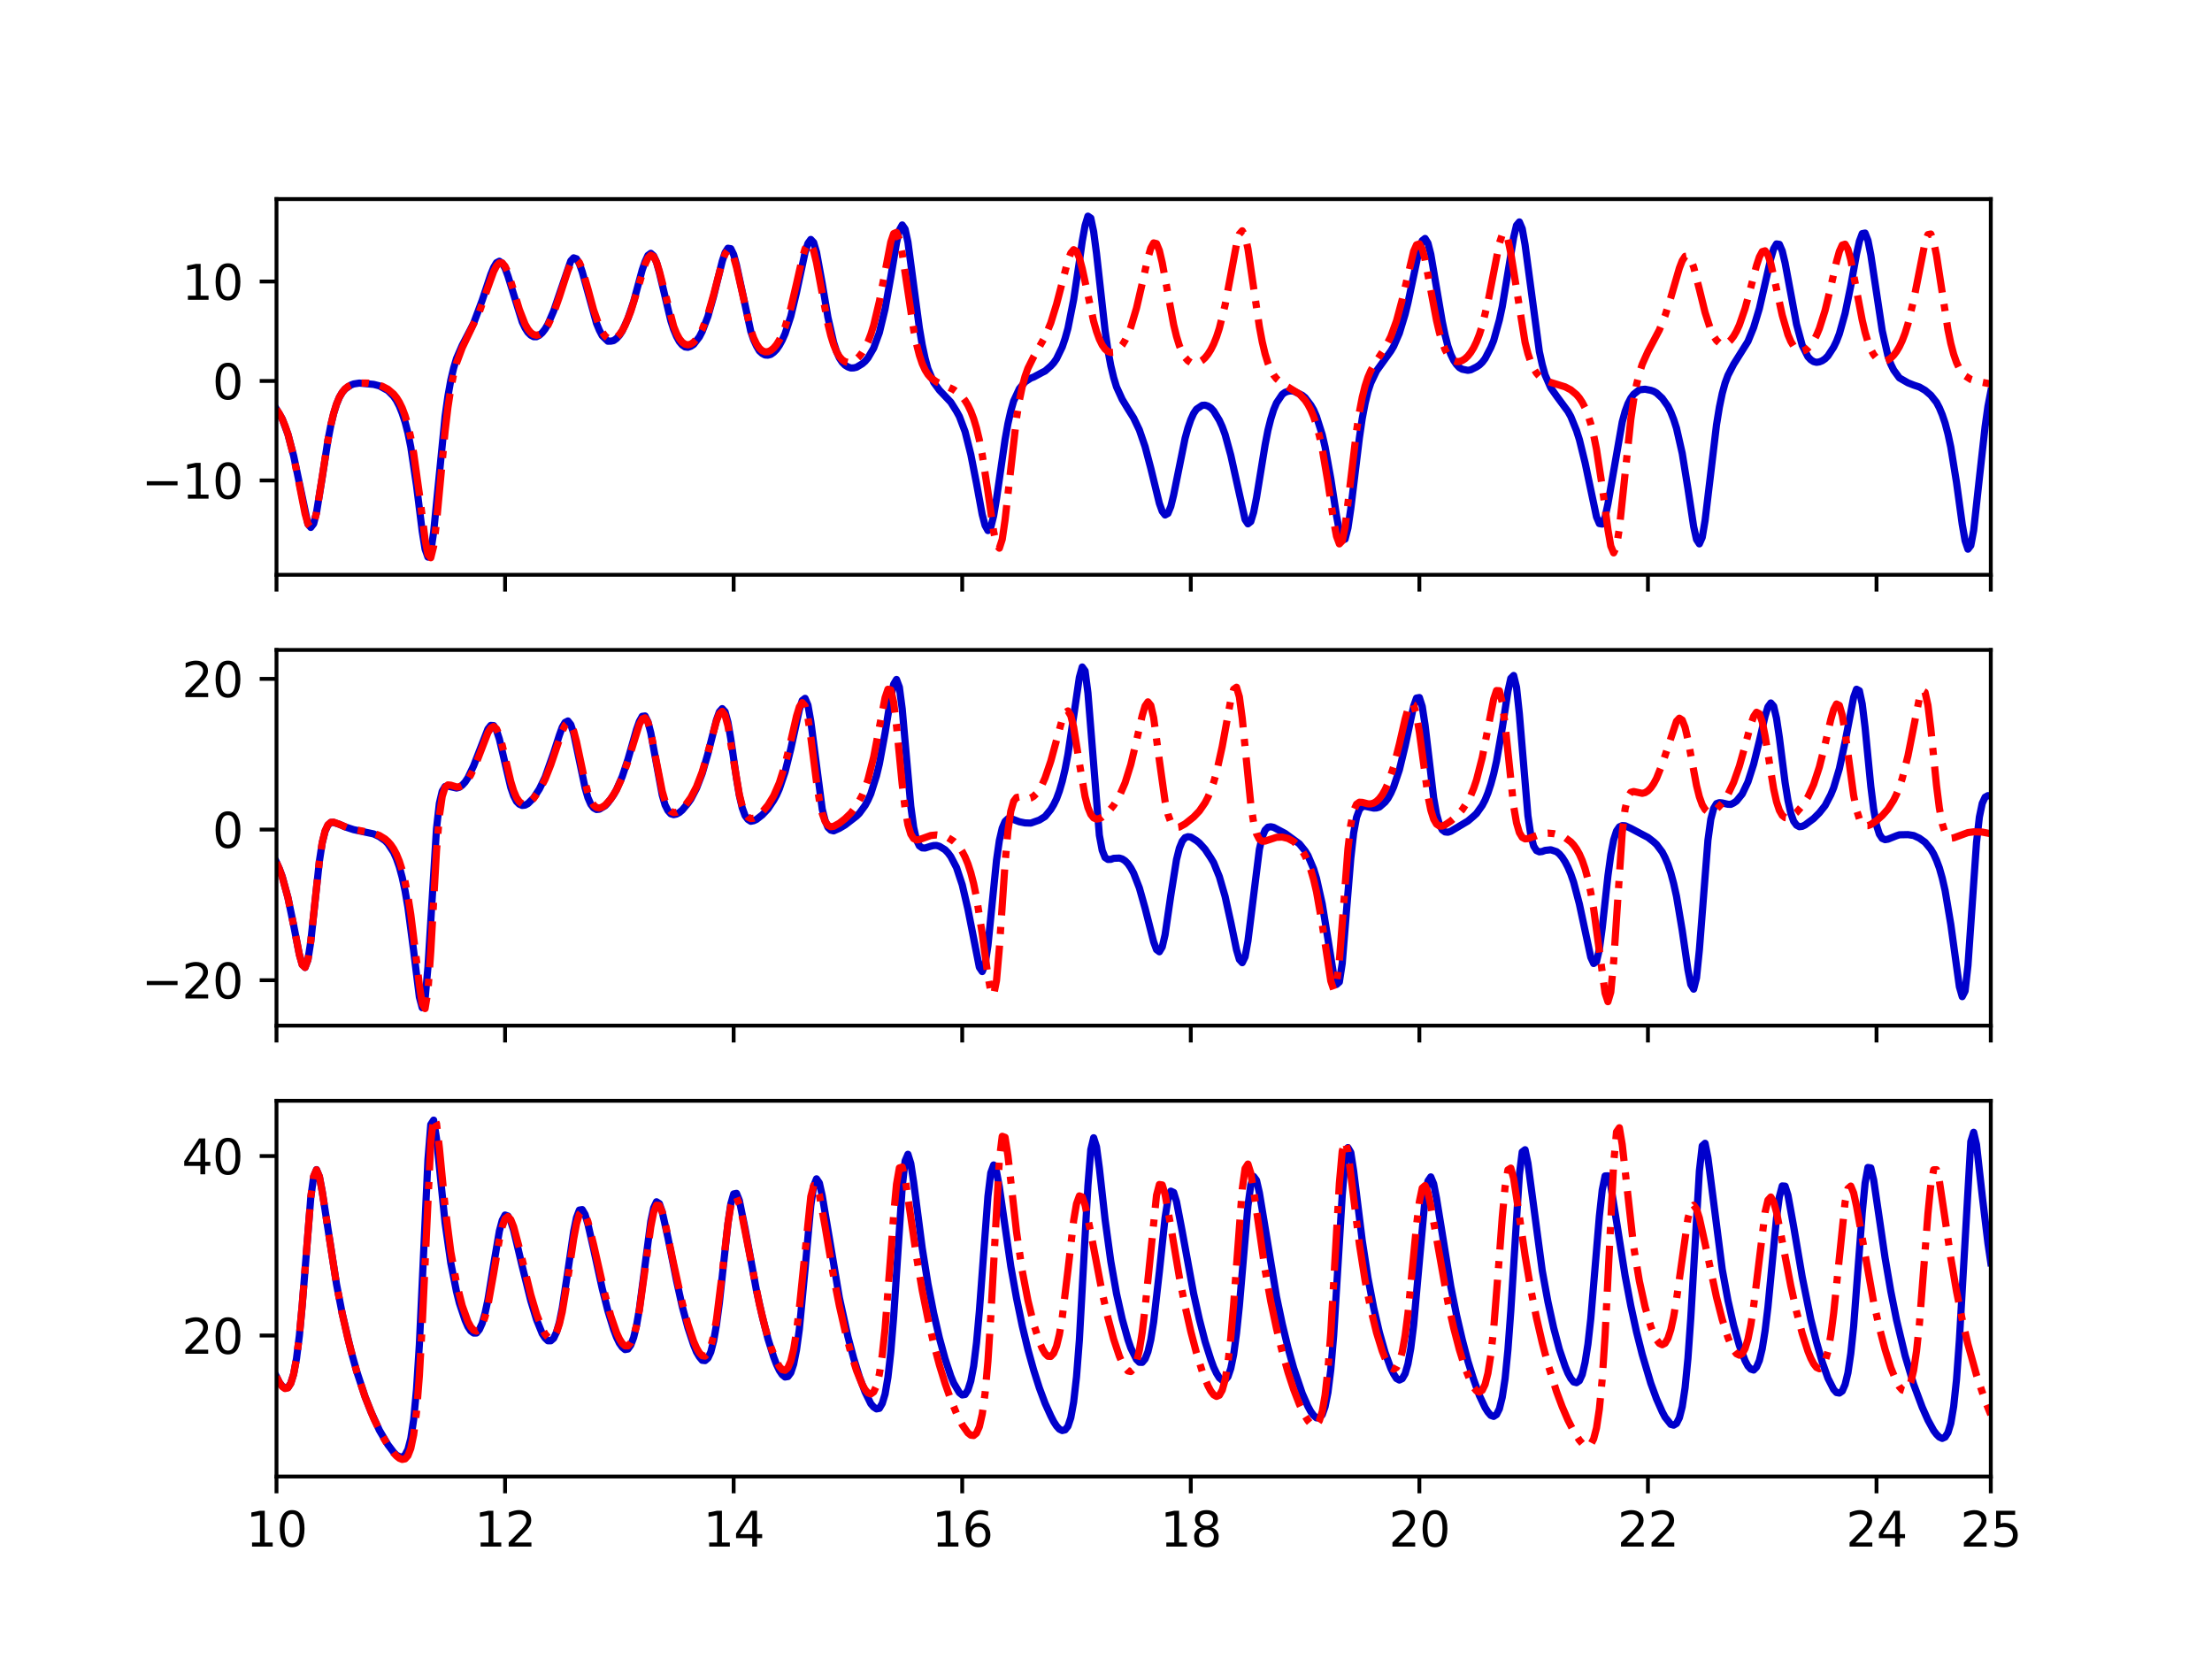 <?xml version="1.0" encoding="utf-8" standalone="no"?>
<!DOCTYPE svg PUBLIC "-//W3C//DTD SVG 1.1//EN"
  "http://www.w3.org/Graphics/SVG/1.1/DTD/svg11.dtd">
<svg xmlns:xlink="http://www.w3.org/1999/xlink" width="460.8pt" height="345.6pt" viewBox="0 0 460.8 345.6" xmlns="http://www.w3.org/2000/svg" version="1.1">
 <defs>
  <style type="text/css">*{stroke-linejoin: round; stroke-linecap: butt}</style>
 </defs>
 <g id="figure_1">
  <g id="patch_1">
   <path d="M 0 345.6 
L 460.8 345.6 
L 460.8 0 
L 0 0 
z
" style="fill: #ffffff"/>
  </g>
  <g id="axes_1">
   <g id="patch_2">
    <path d="M 57.6 119.74 
L 414.72 119.74 
L 414.72 41.472 
L 57.6 41.472 
z
" style="fill: #ffffff"/>
   </g>
   <g id="matplotlib.axis_1">
    <g id="xtick_1">
     <g id="line2d_1">
      <defs>
       <path id="meacf1fe105" d="M 0 0 
L 0 3.5 
" style="stroke: #000000; stroke-width: 0.8"/>
      </defs>
      <g>
       <use xlink:href="#meacf1fe105" x="57.6" y="119.74" style="stroke: #000000; stroke-width: 0.8"/>
      </g>
     </g>
    </g>
    <g id="xtick_2">
     <g id="line2d_2">
      <g>
       <use xlink:href="#meacf1fe105" x="105.216" y="119.74" style="stroke: #000000; stroke-width: 0.8"/>
      </g>
     </g>
    </g>
    <g id="xtick_3">
     <g id="line2d_3">
      <g>
       <use xlink:href="#meacf1fe105" x="152.832" y="119.74" style="stroke: #000000; stroke-width: 0.8"/>
      </g>
     </g>
    </g>
    <g id="xtick_4">
     <g id="line2d_4">
      <g>
       <use xlink:href="#meacf1fe105" x="200.448" y="119.74" style="stroke: #000000; stroke-width: 0.8"/>
      </g>
     </g>
    </g>
    <g id="xtick_5">
     <g id="line2d_5">
      <g>
       <use xlink:href="#meacf1fe105" x="248.064" y="119.74" style="stroke: #000000; stroke-width: 0.8"/>
      </g>
     </g>
    </g>
    <g id="xtick_6">
     <g id="line2d_6">
      <g>
       <use xlink:href="#meacf1fe105" x="295.68" y="119.74" style="stroke: #000000; stroke-width: 0.8"/>
      </g>
     </g>
    </g>
    <g id="xtick_7">
     <g id="line2d_7">
      <g>
       <use xlink:href="#meacf1fe105" x="343.296" y="119.74" style="stroke: #000000; stroke-width: 0.8"/>
      </g>
     </g>
    </g>
    <g id="xtick_8">
     <g id="line2d_8">
      <g>
       <use xlink:href="#meacf1fe105" x="390.912" y="119.74" style="stroke: #000000; stroke-width: 0.8"/>
      </g>
     </g>
    </g>
    <g id="xtick_9">
     <g id="line2d_9">
      <g>
       <use xlink:href="#meacf1fe105" x="414.72" y="119.74" style="stroke: #000000; stroke-width: 0.8"/>
      </g>
     </g>
    </g>
   </g>
   <g id="matplotlib.axis_2">
    <g id="ytick_1">
     <g id="line2d_10">
      <defs>
       <path id="mbe059f0115" d="M 0 0 
L -3.5 0 
" style="stroke: #000000; stroke-width: 0.8"/>
      </defs>
      <g>
       <use xlink:href="#mbe059f0115" x="57.6" y="100.086" style="stroke: #000000; stroke-width: 0.8"/>
      </g>
     </g>
     <g id="text_1">
      <!-- −10 -->
      <g transform="translate(29.495 103.885) scale(0.1 -0.1)">
       <defs>
        <path id="DejaVuSans-2212" d="M 678 2272 
L 4684 2272 
L 4684 1741 
L 678 1741 
L 678 2272 
z
" transform="scale(0.016)"/>
        <path id="DejaVuSans-31" d="M 794 531 
L 1825 531 
L 1825 4091 
L 703 3866 
L 703 4441 
L 1819 4666 
L 2450 4666 
L 2450 531 
L 3481 531 
L 3481 0 
L 794 0 
L 794 531 
z
" transform="scale(0.016)"/>
        <path id="DejaVuSans-30" d="M 2034 4250 
Q 1547 4250 1301 3770 
Q 1056 3291 1056 2328 
Q 1056 1369 1301 889 
Q 1547 409 2034 409 
Q 2525 409 2770 889 
Q 3016 1369 3016 2328 
Q 3016 3291 2770 3770 
Q 2525 4250 2034 4250 
z
M 2034 4750 
Q 2819 4750 3233 4129 
Q 3647 3509 3647 2328 
Q 3647 1150 3233 529 
Q 2819 -91 2034 -91 
Q 1250 -91 836 529 
Q 422 1150 422 2328 
Q 422 3509 836 4129 
Q 1250 4750 2034 4750 
z
" transform="scale(0.016)"/>
       </defs>
       <use xlink:href="#DejaVuSans-2212"/>
       <use xlink:href="#DejaVuSans-31" x="83.789"/>
       <use xlink:href="#DejaVuSans-30" x="147.412"/>
      </g>
     </g>
    </g>
    <g id="ytick_2">
     <g id="line2d_11">
      <g>
       <use xlink:href="#mbe059f0115" x="57.6" y="79.367" style="stroke: #000000; stroke-width: 0.8"/>
      </g>
     </g>
     <g id="text_2">
      <!-- 0 -->
      <g transform="translate(44.237 83.166) scale(0.1 -0.1)">
       <use xlink:href="#DejaVuSans-30"/>
      </g>
     </g>
    </g>
    <g id="ytick_3">
     <g id="line2d_12">
      <g>
       <use xlink:href="#mbe059f0115" x="57.6" y="58.648" style="stroke: #000000; stroke-width: 0.8"/>
      </g>
     </g>
     <g id="text_3">
      <!-- 10 -->
      <g transform="translate(37.875 62.447) scale(0.1 -0.1)">
       <use xlink:href="#DejaVuSans-31"/>
       <use xlink:href="#DejaVuSans-30" x="63.623"/>
      </g>
     </g>
    </g>
   </g>
   <g id="line2d_13">
    <path d="M 57.6 85.26 
L 58.79 87.256 
L 59.981 90.459 
L 61.171 94.963 
L 64.147 109.162 
L 64.742 109.873 
L 65.338 109.103 
L 65.933 106.786 
L 67.123 99.456 
L 68.314 91.709 
L 68.909 88.63 
L 69.504 86.152 
L 70.099 84.216 
L 70.694 82.772 
L 71.29 81.752 
L 71.885 81.049 
L 73.075 80.221 
L 73.67 79.99 
L 74.861 79.803 
L 77.837 80.075 
L 79.027 80.381 
L 80.813 81.361 
L 82.003 82.563 
L 82.598 83.442 
L 83.194 84.6 
L 83.789 86.091 
L 84.384 87.903 
L 84.979 90.186 
L 85.574 93.129 
L 86.765 101.115 
L 87.955 110.691 
L 88.55 114.381 
L 89.146 116.046 
L 89.741 114.911 
L 90.336 110.84 
L 92.717 86.751 
L 93.312 82.536 
L 93.907 79.194 
L 94.502 76.676 
L 95.098 74.681 
L 96.288 71.939 
L 98.074 68.519 
L 98.669 67.331 
L 100.454 62.545 
L 102.24 57.18 
L 102.835 55.722 
L 103.43 54.732 
L 104.026 54.425 
L 104.621 54.84 
L 105.216 55.866 
L 105.811 57.48 
L 108.787 67.066 
L 109.382 68.318 
L 109.978 69.24 
L 110.573 69.828 
L 111.168 70.138 
L 111.763 70.142 
L 112.358 69.842 
L 112.954 69.317 
L 113.549 68.556 
L 114.144 67.538 
L 115.334 64.796 
L 118.906 54.344 
L 119.501 53.713 
L 120.096 53.916 
L 120.691 54.916 
L 121.286 56.608 
L 124.262 67.339 
L 124.858 68.79 
L 125.453 69.93 
L 126.643 71.081 
L 127.238 71.072 
L 127.834 70.95 
L 128.429 70.517 
L 129.024 69.871 
L 129.619 68.972 
L 130.81 66.342 
L 132 62.827 
L 133.786 56.228 
L 134.381 54.51 
L 134.976 53.202 
L 135.571 52.771 
L 136.166 53.295 
L 136.762 54.629 
L 137.357 56.767 
L 139.738 66.796 
L 140.333 68.634 
L 140.928 70.059 
L 141.523 71.149 
L 142.118 71.859 
L 142.714 72.273 
L 143.309 72.347 
L 143.904 72.137 
L 144.499 71.747 
L 145.69 70.192 
L 146.285 69.038 
L 147.475 65.915 
L 148.666 61.664 
L 150.451 54.439 
L 151.046 52.628 
L 151.642 51.712 
L 152.237 51.806 
L 152.832 53.02 
L 153.427 55.222 
L 156.403 69.033 
L 156.998 70.778 
L 157.594 72.07 
L 158.189 73.091 
L 158.784 73.632 
L 159.379 73.955 
L 159.974 73.988 
L 160.57 73.825 
L 161.165 73.402 
L 161.76 72.8 
L 162.355 71.942 
L 162.95 70.851 
L 163.546 69.521 
L 164.736 65.901 
L 165.926 60.928 
L 167.712 52.581 
L 168.307 50.701 
L 168.902 49.881 
L 169.498 50.515 
L 170.093 52.527 
L 171.283 59.06 
L 172.474 66.119 
L 173.664 71.354 
L 174.259 73.197 
L 174.854 74.554 
L 175.45 75.456 
L 176.045 76.074 
L 176.64 76.438 
L 177.235 76.657 
L 177.83 76.638 
L 178.426 76.506 
L 179.616 75.789 
L 180.211 75.276 
L 180.806 74.571 
L 181.997 72.531 
L 183.187 69.29 
L 184.378 64.343 
L 185.568 57.708 
L 186.758 50.585 
L 187.354 47.945 
L 187.949 46.861 
L 188.544 47.712 
L 189.139 50.431 
L 190.33 59.42 
L 191.52 68.331 
L 192.115 71.825 
L 192.71 74.616 
L 193.306 76.818 
L 194.496 79.629 
L 195.686 81.266 
L 198.067 83.781 
L 199.258 85.674 
L 199.853 86.757 
L 201.043 89.909 
L 202.234 94.656 
L 203.424 100.713 
L 204.614 107.199 
L 205.21 109.453 
L 205.805 110.524 
L 206.4 109.855 
L 206.995 107.442 
L 207.59 103.926 
L 209.376 91.572 
L 209.971 88.255 
L 210.566 85.623 
L 211.162 83.54 
L 212.352 80.982 
L 213.542 79.546 
L 214.733 78.772 
L 215.328 78.552 
L 217.114 77.587 
L 217.709 77.296 
L 218.899 76.247 
L 219.494 75.604 
L 220.09 74.754 
L 221.28 72.287 
L 221.875 70.528 
L 222.47 68.407 
L 223.661 62.41 
L 224.851 54.517 
L 225.446 50.273 
L 226.042 46.977 
L 226.637 45.03 
L 227.232 45.435 
L 227.827 48.259 
L 228.422 52.792 
L 230.208 68.839 
L 230.803 72.956 
L 231.398 76.167 
L 231.994 78.646 
L 232.589 80.597 
L 233.779 83.205 
L 234.97 85.173 
L 236.16 87.069 
L 237.35 89.571 
L 238.541 93.039 
L 239.731 97.55 
L 241.517 104.866 
L 242.112 106.523 
L 242.707 107.28 
L 243.302 106.955 
L 243.898 105.519 
L 244.493 103.094 
L 246.874 91.314 
L 247.469 89.153 
L 248.064 87.429 
L 248.659 86.109 
L 249.254 85.234 
L 250.445 84.438 
L 251.04 84.403 
L 251.635 84.587 
L 252.23 84.967 
L 252.826 85.605 
L 254.016 87.575 
L 254.611 88.883 
L 255.206 90.501 
L 256.397 94.856 
L 259.373 108.239 
L 259.968 109.127 
L 260.563 108.656 
L 261.158 106.72 
L 261.754 103.669 
L 263.539 92.711 
L 264.134 89.638 
L 264.73 87.27 
L 265.325 85.36 
L 265.92 83.942 
L 267.11 82.167 
L 267.706 81.731 
L 268.301 81.517 
L 268.896 81.429 
L 269.491 81.482 
L 271.277 82.343 
L 271.872 82.831 
L 273.062 84.386 
L 273.658 85.403 
L 274.253 86.783 
L 275.443 90.543 
L 276.038 93.124 
L 277.229 99.691 
L 278.419 107.42 
L 279.014 110.634 
L 279.61 112.523 
L 280.205 112.307 
L 280.8 109.999 
L 281.395 105.959 
L 283.181 91.264 
L 283.776 87.188 
L 284.371 84.063 
L 284.966 81.582 
L 285.562 79.779 
L 286.752 77.272 
L 289.728 73.147 
L 290.323 72.145 
L 291.514 69.401 
L 292.704 65.496 
L 293.299 63.099 
L 295.68 51.855 
L 296.275 50.138 
L 296.87 49.677 
L 297.466 50.644 
L 298.061 52.955 
L 299.251 59.939 
L 300.442 66.96 
L 301.037 69.805 
L 301.632 72.105 
L 302.227 73.821 
L 302.822 75.068 
L 303.418 75.931 
L 304.013 76.576 
L 304.608 76.916 
L 305.798 77.149 
L 306.394 77.039 
L 307.584 76.442 
L 308.179 76.046 
L 308.774 75.478 
L 309.37 74.695 
L 310.56 72.402 
L 311.155 70.953 
L 312.346 66.665 
L 312.941 63.89 
L 314.131 56.776 
L 315.322 49.444 
L 315.917 46.94 
L 316.512 46.234 
L 317.107 47.642 
L 317.702 50.998 
L 320.678 73.264 
L 321.274 75.952 
L 321.869 78.095 
L 323.059 80.797 
L 324.25 82.487 
L 326.63 85.709 
L 327.226 86.772 
L 328.416 89.704 
L 329.011 91.569 
L 330.202 96.398 
L 332.582 107.688 
L 333.178 109.072 
L 333.773 109.173 
L 334.368 107.734 
L 334.963 104.96 
L 337.939 87.906 
L 338.534 85.721 
L 339.13 84.105 
L 339.725 82.943 
L 340.32 82.133 
L 341.51 81.202 
L 342.701 81.081 
L 343.891 81.31 
L 344.486 81.511 
L 345.082 81.855 
L 346.272 82.958 
L 347.462 84.631 
L 348.058 85.841 
L 348.653 87.354 
L 349.248 89.21 
L 350.438 94.435 
L 351.629 101.799 
L 352.819 109.694 
L 353.414 112.389 
L 354.01 113.297 
L 354.605 111.947 
L 355.2 108.433 
L 357.581 88.492 
L 358.176 84.834 
L 358.771 81.965 
L 359.366 79.799 
L 359.962 78.179 
L 361.152 75.883 
L 364.128 71.134 
L 365.318 68.21 
L 366.509 64.26 
L 367.699 59.086 
L 368.89 53.865 
L 369.485 51.824 
L 370.08 50.813 
L 370.675 50.903 
L 371.27 52.277 
L 371.866 54.761 
L 374.246 67.543 
L 375.437 71.938 
L 376.627 74.318 
L 377.222 74.947 
L 377.818 75.334 
L 378.413 75.479 
L 379.008 75.386 
L 379.603 75.15 
L 380.198 74.75 
L 380.794 74.142 
L 381.984 72.32 
L 382.579 71.086 
L 383.174 69.536 
L 384.365 65.298 
L 385.555 59.519 
L 386.746 52.95 
L 387.341 50.263 
L 387.936 48.665 
L 388.531 48.552 
L 389.126 50.082 
L 389.722 53.094 
L 392.102 68.877 
L 393.293 74.145 
L 393.888 75.859 
L 394.483 77.079 
L 395.674 78.723 
L 397.459 79.747 
L 398.65 80.219 
L 399.84 80.617 
L 401.03 81.311 
L 402.221 82.323 
L 403.411 83.821 
L 404.006 84.957 
L 404.602 86.383 
L 405.197 88.134 
L 405.792 90.383 
L 406.387 93.138 
L 407.578 100.52 
L 408.768 109.222 
L 409.363 112.644 
L 409.958 114.402 
L 410.554 113.639 
L 411.149 110.49 
L 412.339 99.614 
L 413.53 88.908 
L 414.125 84.653 
L 414.72 81.556 
L 414.72 81.556 
" clip-path="url(#p35a4d93d62)" style="fill: none; stroke: #0000cc; stroke-width: 1.5; stroke-linecap: square"/>
   </g>
   <g id="line2d_14">
    <path d="M 57.6 85.26 
L 58.195 86.157 
L 58.79 87.295 
L 59.386 88.713 
L 59.981 90.452 
L 61.171 95.036 
L 62.362 101.004 
L 63.552 107.046 
L 64.147 109.121 
L 64.742 109.915 
L 65.338 109.128 
L 65.933 106.812 
L 67.123 99.355 
L 68.314 91.668 
L 68.909 88.569 
L 69.504 86.084 
L 70.099 84.174 
L 70.694 82.755 
L 71.29 81.731 
L 71.885 81.011 
L 72.48 80.518 
L 73.67 79.979 
L 74.861 79.785 
L 76.646 79.809 
L 78.432 80.092 
L 79.622 80.463 
L 80.813 81.077 
L 82.003 82.092 
L 82.598 82.829 
L 83.194 83.779 
L 83.789 85.004 
L 84.384 86.582 
L 84.979 88.606 
L 85.574 91.179 
L 86.17 94.401 
L 87.36 102.899 
L 88.55 112.364 
L 89.146 115.524 
L 89.741 116.183 
L 90.336 113.807 
L 90.931 108.837 
L 92.717 89.841 
L 93.312 84.865 
L 93.907 80.937 
L 94.502 77.926 
L 95.098 75.638 
L 96.288 72.455 
L 99.859 64.963 
L 101.645 59.843 
L 102.835 56.573 
L 103.43 55.402 
L 104.026 54.763 
L 104.621 54.775 
L 105.216 55.468 
L 105.811 56.771 
L 107.002 60.52 
L 108.192 64.474 
L 109.382 67.525 
L 109.978 68.574 
L 110.573 69.297 
L 111.168 69.711 
L 111.763 69.836 
L 112.358 69.69 
L 112.954 69.287 
L 113.549 68.635 
L 114.144 67.739 
L 115.334 65.224 
L 116.525 61.846 
L 118.31 56.323 
L 118.906 54.946 
L 119.501 54.129 
L 120.096 54.027 
L 120.691 54.698 
L 121.286 56.076 
L 122.477 60.191 
L 123.667 64.589 
L 124.858 67.996 
L 125.453 69.177 
L 126.048 70.009 
L 126.643 70.513 
L 127.238 70.716 
L 127.834 70.641 
L 128.429 70.306 
L 129.024 69.719 
L 129.619 68.883 
L 130.214 67.796 
L 131.405 64.86 
L 132.595 61.016 
L 134.381 55.039 
L 134.976 53.733 
L 135.571 53.151 
L 136.166 53.439 
L 136.762 54.6 
L 137.357 56.485 
L 140.333 67.966 
L 140.928 69.455 
L 141.523 70.556 
L 142.118 71.297 
L 142.714 71.712 
L 143.309 71.833 
L 143.904 71.688 
L 144.499 71.293 
L 145.094 70.653 
L 145.69 69.766 
L 146.285 68.622 
L 147.475 65.516 
L 148.666 61.354 
L 150.451 54.53 
L 151.046 52.925 
L 151.642 52.125 
L 152.237 52.331 
L 152.832 53.574 
L 153.427 55.69 
L 156.403 68.737 
L 156.998 70.415 
L 157.594 71.668 
L 158.189 72.533 
L 158.784 73.06 
L 159.379 73.292 
L 159.974 73.265 
L 160.57 73.002 
L 161.165 72.513 
L 161.76 71.797 
L 162.355 70.841 
L 162.95 69.625 
L 163.546 68.125 
L 164.736 64.187 
L 165.926 59.101 
L 167.117 53.827 
L 167.712 51.822 
L 168.307 50.735 
L 168.902 50.855 
L 169.498 52.249 
L 170.093 54.723 
L 172.474 67.498 
L 173.069 69.921 
L 173.664 71.832 
L 174.259 73.266 
L 174.854 74.285 
L 175.45 74.957 
L 176.045 75.344 
L 176.64 75.494 
L 177.235 75.443 
L 177.83 75.212 
L 178.426 74.81 
L 179.021 74.23 
L 179.616 73.458 
L 180.211 72.466 
L 180.806 71.218 
L 181.402 69.669 
L 181.997 67.774 
L 183.187 62.803 
L 185.568 50.422 
L 186.163 48.664 
L 186.758 48.41 
L 187.354 49.859 
L 187.949 52.809 
L 190.33 68.684 
L 190.925 71.649 
L 191.52 73.981 
L 192.115 75.75 
L 192.71 77.058 
L 193.306 78.007 
L 193.901 78.69 
L 195.091 79.555 
L 196.877 80.327 
L 198.662 81.166 
L 199.853 82.048 
L 200.448 82.661 
L 201.043 83.435 
L 201.638 84.414 
L 202.234 85.655 
L 202.829 87.225 
L 203.424 89.202 
L 204.019 91.67 
L 204.614 94.7 
L 205.805 102.438 
L 206.995 110.747 
L 207.59 113.509 
L 208.186 114.194 
L 208.781 112.357 
L 209.376 108.284 
L 211.757 87.097 
L 212.352 83.414 
L 212.947 80.561 
L 213.542 78.387 
L 214.138 76.725 
L 215.328 74.321 
L 217.709 70.151 
L 218.899 67.257 
L 220.09 63.411 
L 222.47 54.271 
L 223.066 52.721 
L 223.661 52.016 
L 224.256 52.345 
L 224.851 53.714 
L 225.446 55.937 
L 227.827 66.949 
L 228.422 69.034 
L 229.018 70.673 
L 229.613 71.887 
L 230.208 72.719 
L 230.803 73.216 
L 231.398 73.424 
L 231.994 73.378 
L 232.589 73.099 
L 233.184 72.597 
L 233.779 71.869 
L 234.374 70.903 
L 234.97 69.675 
L 235.565 68.161 
L 236.755 64.186 
L 237.946 59.044 
L 239.136 53.711 
L 239.731 51.688 
L 240.326 50.603 
L 240.922 50.746 
L 241.517 52.184 
L 242.112 54.712 
L 244.493 67.644 
L 245.088 70.081 
L 245.683 71.999 
L 246.278 73.438 
L 246.874 74.461 
L 247.469 75.138 
L 248.064 75.532 
L 248.659 75.693 
L 249.254 75.658 
L 249.85 75.449 
L 250.445 75.074 
L 251.04 74.529 
L 251.635 73.799 
L 252.23 72.859 
L 252.826 71.672 
L 253.421 70.195 
L 254.016 68.379 
L 255.206 63.562 
L 256.397 57.244 
L 257.587 50.872 
L 258.182 48.759 
L 258.778 48.081 
L 259.373 49.138 
L 259.968 51.823 
L 261.158 59.982 
L 262.349 68.034 
L 262.944 71.204 
L 263.539 73.719 
L 264.134 75.642 
L 264.73 77.074 
L 265.325 78.123 
L 265.92 78.889 
L 267.11 79.889 
L 270.682 82.079 
L 271.872 83.37 
L 272.467 84.267 
L 273.062 85.393 
L 273.658 86.809 
L 274.253 88.582 
L 274.848 90.788 
L 275.443 93.495 
L 276.634 100.497 
L 277.824 108.534 
L 278.419 111.718 
L 279.014 113.305 
L 279.61 112.683 
L 280.205 109.797 
L 281.395 99.863 
L 282.586 89.811 
L 283.181 85.884 
L 283.776 82.781 
L 284.371 80.399 
L 284.966 78.592 
L 285.562 77.205 
L 286.752 75.165 
L 288.538 72.471 
L 289.728 70.116 
L 290.918 66.84 
L 292.109 62.405 
L 294.49 52.334 
L 295.085 51.001 
L 295.68 50.806 
L 296.275 51.877 
L 296.87 54.085 
L 298.061 60.435 
L 299.251 66.744 
L 299.846 69.275 
L 300.442 71.299 
L 301.037 72.836 
L 301.632 73.943 
L 302.227 74.687 
L 302.822 75.13 
L 303.418 75.324 
L 304.013 75.307 
L 304.608 75.103 
L 305.203 74.721 
L 305.798 74.159 
L 306.394 73.404 
L 306.989 72.429 
L 307.584 71.2 
L 308.179 69.676 
L 308.774 67.81 
L 309.965 62.92 
L 312.346 50.685 
L 312.941 48.894 
L 313.536 48.558 
L 314.131 49.891 
L 314.726 52.715 
L 317.702 71.328 
L 318.298 73.67 
L 318.893 75.45 
L 319.488 76.765 
L 320.083 77.714 
L 320.678 78.391 
L 321.869 79.215 
L 323.059 79.668 
L 326.035 80.586 
L 327.226 81.211 
L 328.416 82.203 
L 329.011 82.91 
L 329.606 83.811 
L 330.202 84.963 
L 330.797 86.432 
L 331.392 88.301 
L 331.987 90.66 
L 332.582 93.599 
L 333.773 101.354 
L 334.963 110.339 
L 335.558 113.761 
L 336.154 115.173 
L 336.749 113.899 
L 337.344 110.042 
L 339.725 87.385 
L 340.32 83.312 
L 340.915 80.148 
L 341.51 77.736 
L 342.106 75.892 
L 343.296 73.235 
L 345.677 68.735 
L 346.867 65.751 
L 348.058 61.988 
L 349.843 55.857 
L 350.438 54.316 
L 351.034 53.403 
L 351.629 53.301 
L 352.224 54.077 
L 352.819 55.65 
L 354.01 60.27 
L 355.2 65.101 
L 356.39 68.767 
L 356.986 70.024 
L 357.581 70.911 
L 358.176 71.457 
L 358.771 71.697 
L 359.366 71.66 
L 359.962 71.366 
L 360.557 70.825 
L 361.152 70.038 
L 361.747 68.998 
L 362.342 67.695 
L 363.533 64.267 
L 364.723 59.883 
L 365.914 55.331 
L 366.509 53.528 
L 367.104 52.421 
L 367.699 52.246 
L 368.294 53.103 
L 368.89 54.897 
L 370.08 60.192 
L 371.27 65.653 
L 372.461 69.731 
L 373.056 71.124 
L 373.651 72.116 
L 374.246 72.754 
L 374.842 73.081 
L 375.437 73.136 
L 376.032 72.946 
L 376.627 72.525 
L 377.222 71.876 
L 377.818 70.99 
L 378.413 69.85 
L 379.008 68.432 
L 380.198 64.683 
L 381.389 59.77 
L 382.579 54.504 
L 383.174 52.372 
L 383.77 51.056 
L 384.365 50.869 
L 384.96 51.936 
L 385.555 54.13 
L 386.746 60.436 
L 387.936 66.705 
L 388.531 69.222 
L 389.126 71.235 
L 389.722 72.764 
L 390.317 73.864 
L 390.912 74.602 
L 391.507 75.038 
L 392.102 75.224 
L 392.698 75.197 
L 393.293 74.98 
L 393.888 74.583 
L 394.483 74.003 
L 395.078 73.225 
L 395.674 72.223 
L 396.269 70.962 
L 396.864 69.401 
L 397.459 67.495 
L 398.65 62.53 
L 401.03 50.481 
L 401.626 48.875 
L 402.221 48.751 
L 402.816 50.273 
L 403.411 53.22 
L 405.792 68.678 
L 406.387 71.545 
L 406.982 73.796 
L 407.578 75.499 
L 408.173 76.752 
L 408.768 77.651 
L 409.363 78.286 
L 410.554 79.039 
L 411.744 79.418 
L 414.72 79.983 
L 414.72 79.983 
" clip-path="url(#p35a4d93d62)" style="fill: none; stroke-dasharray: 9.6,2.4,1.5,2.4; stroke-dashoffset: 0; stroke: #ff0000; stroke-width: 1.5"/>
   </g>
   <g id="patch_3">
    <path d="M 57.6 119.74 
L 57.6 41.472 
" style="fill: none; stroke: #000000; stroke-width: 0.8; stroke-linejoin: miter; stroke-linecap: square"/>
   </g>
   <g id="patch_4">
    <path d="M 414.72 119.74 
L 414.72 41.472 
" style="fill: none; stroke: #000000; stroke-width: 0.8; stroke-linejoin: miter; stroke-linecap: square"/>
   </g>
   <g id="patch_5">
    <path d="M 57.6 119.74 
L 414.72 119.74 
" style="fill: none; stroke: #000000; stroke-width: 0.8; stroke-linejoin: miter; stroke-linecap: square"/>
   </g>
   <g id="patch_6">
    <path d="M 57.6 41.472 
L 414.72 41.472 
" style="fill: none; stroke: #000000; stroke-width: 0.8; stroke-linejoin: miter; stroke-linecap: square"/>
   </g>
  </g>
  <g id="axes_2">
   <g id="patch_7">
    <path d="M 57.6 213.662 
L 414.72 213.662 
L 414.72 135.394 
L 57.6 135.394 
z
" style="fill: #ffffff"/>
   </g>
   <g id="matplotlib.axis_3">
    <g id="xtick_10">
     <g id="line2d_15">
      <g>
       <use xlink:href="#meacf1fe105" x="57.6" y="213.662" style="stroke: #000000; stroke-width: 0.8"/>
      </g>
     </g>
    </g>
    <g id="xtick_11">
     <g id="line2d_16">
      <g>
       <use xlink:href="#meacf1fe105" x="105.216" y="213.662" style="stroke: #000000; stroke-width: 0.8"/>
      </g>
     </g>
    </g>
    <g id="xtick_12">
     <g id="line2d_17">
      <g>
       <use xlink:href="#meacf1fe105" x="152.832" y="213.662" style="stroke: #000000; stroke-width: 0.8"/>
      </g>
     </g>
    </g>
    <g id="xtick_13">
     <g id="line2d_18">
      <g>
       <use xlink:href="#meacf1fe105" x="200.448" y="213.662" style="stroke: #000000; stroke-width: 0.8"/>
      </g>
     </g>
    </g>
    <g id="xtick_14">
     <g id="line2d_19">
      <g>
       <use xlink:href="#meacf1fe105" x="248.064" y="213.662" style="stroke: #000000; stroke-width: 0.8"/>
      </g>
     </g>
    </g>
    <g id="xtick_15">
     <g id="line2d_20">
      <g>
       <use xlink:href="#meacf1fe105" x="295.68" y="213.662" style="stroke: #000000; stroke-width: 0.8"/>
      </g>
     </g>
    </g>
    <g id="xtick_16">
     <g id="line2d_21">
      <g>
       <use xlink:href="#meacf1fe105" x="343.296" y="213.662" style="stroke: #000000; stroke-width: 0.8"/>
      </g>
     </g>
    </g>
    <g id="xtick_17">
     <g id="line2d_22">
      <g>
       <use xlink:href="#meacf1fe105" x="390.912" y="213.662" style="stroke: #000000; stroke-width: 0.8"/>
      </g>
     </g>
    </g>
    <g id="xtick_18">
     <g id="line2d_23">
      <g>
       <use xlink:href="#meacf1fe105" x="414.72" y="213.662" style="stroke: #000000; stroke-width: 0.8"/>
      </g>
     </g>
    </g>
   </g>
   <g id="matplotlib.axis_4">
    <g id="ytick_4">
     <g id="line2d_24">
      <g>
       <use xlink:href="#mbe059f0115" x="57.6" y="204.196" style="stroke: #000000; stroke-width: 0.8"/>
      </g>
     </g>
     <g id="text_4">
      <!-- −20 -->
      <g transform="translate(29.495 207.995) scale(0.1 -0.1)">
       <defs>
        <path id="DejaVuSans-32" d="M 1228 531 
L 3431 531 
L 3431 0 
L 469 0 
L 469 531 
Q 828 903 1448 1529 
Q 2069 2156 2228 2338 
Q 2531 2678 2651 2914 
Q 2772 3150 2772 3378 
Q 2772 3750 2511 3984 
Q 2250 4219 1831 4219 
Q 1534 4219 1204 4116 
Q 875 4013 500 3803 
L 500 4441 
Q 881 4594 1212 4672 
Q 1544 4750 1819 4750 
Q 2544 4750 2975 4387 
Q 3406 4025 3406 3419 
Q 3406 3131 3298 2873 
Q 3191 2616 2906 2266 
Q 2828 2175 2409 1742 
Q 1991 1309 1228 531 
z
" transform="scale(0.016)"/>
       </defs>
       <use xlink:href="#DejaVuSans-2212"/>
       <use xlink:href="#DejaVuSans-32" x="83.789"/>
       <use xlink:href="#DejaVuSans-30" x="147.412"/>
      </g>
     </g>
    </g>
    <g id="ytick_5">
     <g id="line2d_25">
      <g>
       <use xlink:href="#mbe059f0115" x="57.6" y="172.809" style="stroke: #000000; stroke-width: 0.8"/>
      </g>
     </g>
     <g id="text_5">
      <!-- 0 -->
      <g transform="translate(44.237 176.608) scale(0.1 -0.1)">
       <use xlink:href="#DejaVuSans-30"/>
      </g>
     </g>
    </g>
    <g id="ytick_6">
     <g id="line2d_26">
      <g>
       <use xlink:href="#mbe059f0115" x="57.6" y="141.422" style="stroke: #000000; stroke-width: 0.8"/>
      </g>
     </g>
     <g id="text_6">
      <!-- 20 -->
      <g transform="translate(37.875 145.221) scale(0.1 -0.1)">
       <use xlink:href="#DejaVuSans-32"/>
       <use xlink:href="#DejaVuSans-30" x="63.623"/>
      </g>
     </g>
    </g>
   </g>
   <g id="line2d_27">
    <path d="M 57.6 179.66 
L 58.195 180.988 
L 58.79 182.601 
L 59.981 186.99 
L 61.171 192.735 
L 62.362 198.843 
L 62.957 200.949 
L 63.552 201.534 
L 64.147 199.962 
L 64.742 196.15 
L 66.528 179.442 
L 67.123 175.598 
L 67.718 173.177 
L 68.314 171.886 
L 68.909 171.334 
L 69.504 171.336 
L 70.694 171.714 
L 71.885 172.249 
L 73.67 172.833 
L 77.837 173.721 
L 79.027 174.286 
L 80.218 175.124 
L 80.813 175.736 
L 82.003 177.555 
L 82.598 178.9 
L 83.194 180.59 
L 83.789 182.804 
L 84.384 185.584 
L 84.979 189.032 
L 86.17 198.113 
L 87.36 207.689 
L 87.955 209.924 
L 88.55 208.137 
L 89.146 201.496 
L 90.931 172.622 
L 91.526 167.351 
L 92.122 164.829 
L 92.717 163.849 
L 93.312 163.766 
L 95.098 164.163 
L 95.693 164.01 
L 96.288 163.565 
L 96.883 162.925 
L 97.478 162.028 
L 98.669 159.528 
L 101.645 151.863 
L 102.24 151.118 
L 102.835 151.153 
L 103.43 152.135 
L 104.026 153.96 
L 106.406 164.062 
L 107.002 165.781 
L 107.597 166.948 
L 108.192 167.538 
L 108.787 167.788 
L 109.382 167.722 
L 109.978 167.402 
L 111.168 166.217 
L 112.358 164.379 
L 113.549 161.932 
L 115.334 156.857 
L 116.525 153.163 
L 117.12 151.516 
L 117.715 150.499 
L 118.31 150.194 
L 118.906 150.947 
L 119.501 152.757 
L 120.691 158.415 
L 121.882 164.123 
L 122.477 166.175 
L 123.072 167.539 
L 123.667 168.313 
L 124.262 168.633 
L 124.858 168.572 
L 126.048 167.865 
L 126.643 167.235 
L 127.834 165.574 
L 128.429 164.491 
L 129.619 161.784 
L 130.81 158.209 
L 132.595 151.982 
L 133.19 150.296 
L 133.786 149.224 
L 134.381 149.151 
L 134.976 150.365 
L 135.571 152.669 
L 137.952 165.612 
L 138.547 167.689 
L 139.142 168.863 
L 139.738 169.522 
L 140.333 169.707 
L 140.928 169.58 
L 141.523 169.265 
L 142.118 168.76 
L 143.309 167.336 
L 143.904 166.496 
L 145.094 164.213 
L 146.285 161.105 
L 147.475 156.988 
L 149.261 149.947 
L 149.856 148.288 
L 150.451 147.62 
L 151.046 148.274 
L 151.642 150.457 
L 152.237 153.922 
L 153.427 162.188 
L 154.022 165.721 
L 154.618 168.286 
L 155.213 169.908 
L 155.808 170.706 
L 156.403 171.085 
L 156.998 170.972 
L 157.594 170.697 
L 158.784 169.769 
L 159.974 168.516 
L 161.165 166.724 
L 161.76 165.654 
L 162.355 164.323 
L 163.546 160.82 
L 164.736 156.016 
L 166.522 147.836 
L 167.117 145.936 
L 167.712 145.48 
L 168.307 146.892 
L 168.902 150.248 
L 171.283 168.549 
L 171.878 170.904 
L 172.474 172.364 
L 173.069 172.936 
L 173.664 173.084 
L 174.854 172.561 
L 176.045 171.855 
L 178.426 170.014 
L 179.021 169.424 
L 180.211 167.799 
L 180.806 166.703 
L 181.402 165.365 
L 182.592 161.593 
L 183.187 159.138 
L 184.378 152.683 
L 185.568 145.324 
L 186.163 142.537 
L 186.758 141.544 
L 187.354 143.153 
L 187.949 147.704 
L 189.734 167.939 
L 190.33 172.33 
L 190.925 174.961 
L 191.52 176.21 
L 192.115 176.627 
L 192.71 176.663 
L 193.901 176.282 
L 194.496 176.142 
L 195.091 176.122 
L 195.686 176.291 
L 196.877 177.024 
L 197.472 177.642 
L 198.067 178.449 
L 199.258 180.729 
L 200.448 184.316 
L 201.638 189.427 
L 204.019 201.515 
L 204.614 202.395 
L 205.21 200.941 
L 205.805 197.004 
L 207.59 179.201 
L 208.186 175.069 
L 208.781 172.51 
L 209.376 171.117 
L 209.971 170.563 
L 210.566 170.502 
L 212.352 171.188 
L 213.542 171.426 
L 214.733 171.465 
L 216.518 170.831 
L 217.709 170.093 
L 218.899 168.628 
L 219.494 167.633 
L 220.09 166.418 
L 220.685 164.796 
L 221.28 162.779 
L 221.875 160.259 
L 222.47 157.173 
L 223.661 149.24 
L 224.851 141.095 
L 225.446 138.952 
L 226.042 139.763 
L 226.637 144.374 
L 229.018 174 
L 229.613 177.169 
L 230.208 178.64 
L 230.803 179.034 
L 231.398 179.024 
L 231.994 178.805 
L 233.184 178.753 
L 233.779 178.932 
L 234.374 179.317 
L 234.97 179.922 
L 235.565 180.797 
L 236.16 181.9 
L 237.35 184.973 
L 238.541 189.195 
L 240.326 196.204 
L 240.922 197.82 
L 241.517 198.269 
L 242.112 197.273 
L 242.707 194.732 
L 243.898 186.538 
L 245.088 179.072 
L 245.683 176.684 
L 246.278 175.234 
L 246.874 174.498 
L 247.469 174.302 
L 248.064 174.378 
L 249.254 175.122 
L 249.85 175.607 
L 251.04 176.917 
L 252.23 178.713 
L 252.826 179.706 
L 254.016 182.63 
L 255.206 186.729 
L 256.397 192.111 
L 257.587 197.866 
L 258.182 199.884 
L 258.778 200.546 
L 259.373 199.338 
L 259.968 196.033 
L 262.349 176.931 
L 262.944 174.371 
L 263.539 172.926 
L 264.134 172.322 
L 264.73 172.223 
L 265.325 172.354 
L 267.706 173.611 
L 270.682 175.784 
L 271.872 177.25 
L 272.467 178.218 
L 273.658 181.036 
L 274.253 182.98 
L 275.443 188.284 
L 276.634 195.632 
L 277.824 203.06 
L 278.419 205.084 
L 279.014 204.564 
L 279.61 200.705 
L 280.8 186.057 
L 281.395 178.791 
L 281.99 173.521 
L 282.586 170.286 
L 283.181 168.665 
L 283.776 168.024 
L 284.371 167.955 
L 286.157 168.338 
L 286.752 168.31 
L 287.347 168.13 
L 288.538 167.093 
L 289.133 166.323 
L 289.728 165.242 
L 290.323 163.917 
L 291.514 160.371 
L 292.704 155.454 
L 294.49 147.095 
L 295.085 145.42 
L 295.68 145.313 
L 296.275 147.161 
L 296.87 151.048 
L 298.656 166.191 
L 299.251 169.556 
L 299.846 171.691 
L 300.442 172.87 
L 301.037 173.303 
L 301.632 173.372 
L 302.227 173.168 
L 305.798 171.035 
L 306.989 170.02 
L 307.584 169.469 
L 308.774 167.792 
L 309.37 166.656 
L 309.965 165.181 
L 310.56 163.386 
L 311.155 161.219 
L 311.75 158.555 
L 312.941 151.727 
L 314.131 143.993 
L 314.726 141.319 
L 315.322 140.717 
L 315.917 143.155 
L 316.512 148.709 
L 318.298 169.939 
L 318.893 173.963 
L 319.488 176.252 
L 320.083 177.191 
L 320.678 177.455 
L 321.274 177.378 
L 321.869 177.151 
L 323.059 177.023 
L 324.25 177.415 
L 324.845 177.894 
L 325.44 178.595 
L 326.035 179.52 
L 326.63 180.662 
L 327.226 182.067 
L 327.821 183.799 
L 329.011 188.32 
L 331.392 199.426 
L 331.987 200.719 
L 332.582 200.311 
L 333.178 197.769 
L 333.773 193.305 
L 334.963 182.426 
L 335.558 178.059 
L 336.154 174.955 
L 336.749 173.115 
L 337.344 172.254 
L 337.939 171.989 
L 338.534 172.02 
L 339.725 172.557 
L 342.106 173.826 
L 343.296 174.447 
L 344.486 175.372 
L 345.082 175.915 
L 346.272 177.506 
L 346.867 178.657 
L 347.462 180.057 
L 348.058 181.833 
L 348.653 184.059 
L 349.248 186.731 
L 350.438 193.827 
L 351.629 202.039 
L 352.224 205.096 
L 352.819 206.056 
L 353.414 203.711 
L 354.01 197.873 
L 355.795 175.028 
L 356.39 170.67 
L 356.986 168.402 
L 357.581 167.41 
L 358.176 167.207 
L 358.771 167.268 
L 359.962 167.547 
L 360.557 167.563 
L 361.152 167.281 
L 361.747 166.871 
L 362.938 165.4 
L 364.128 162.886 
L 365.318 159.179 
L 366.509 154.349 
L 367.699 149.179 
L 368.294 147.252 
L 368.89 146.439 
L 369.485 147.114 
L 370.08 149.648 
L 370.675 153.624 
L 371.866 163.002 
L 372.461 166.728 
L 373.056 169.404 
L 373.651 171.081 
L 374.246 171.896 
L 374.842 172.218 
L 375.437 172.144 
L 376.032 171.857 
L 377.818 170.517 
L 379.008 169.322 
L 380.198 167.828 
L 381.389 165.549 
L 381.984 164.099 
L 383.174 160.119 
L 384.365 154.565 
L 386.15 145.235 
L 386.746 143.581 
L 387.341 143.891 
L 387.936 146.665 
L 388.531 151.558 
L 389.722 163.792 
L 390.317 168.565 
L 390.912 171.904 
L 391.507 173.775 
L 392.102 174.667 
L 392.698 174.915 
L 393.293 174.82 
L 395.078 174.104 
L 395.674 173.902 
L 397.459 173.866 
L 398.65 174.051 
L 399.84 174.609 
L 401.03 175.461 
L 402.221 176.898 
L 402.816 177.903 
L 403.411 179.215 
L 404.006 180.807 
L 404.602 182.91 
L 405.197 185.498 
L 406.387 192.575 
L 408.173 205.554 
L 408.768 207.62 
L 409.363 206.453 
L 409.958 201.169 
L 411.744 175.507 
L 412.339 170.207 
L 412.934 167.359 
L 413.53 166.073 
L 414.125 165.745 
L 414.72 165.814 
L 414.72 165.814 
" clip-path="url(#p257663427e)" style="fill: none; stroke: #0000cc; stroke-width: 1.5; stroke-linecap: square"/>
   </g>
   <g id="line2d_28">
    <path d="M 57.6 179.66 
L 58.195 181.02 
L 58.79 182.668 
L 59.981 187.009 
L 61.171 192.787 
L 62.362 198.883 
L 62.957 200.983 
L 63.552 201.531 
L 64.147 199.916 
L 64.742 196.032 
L 66.528 179.379 
L 67.123 175.528 
L 67.718 173.102 
L 68.314 171.821 
L 68.909 171.317 
L 69.504 171.269 
L 70.694 171.721 
L 72.48 172.463 
L 74.266 172.892 
L 77.837 173.591 
L 79.027 174.038 
L 80.218 174.764 
L 80.813 175.288 
L 81.408 175.963 
L 82.003 176.834 
L 82.598 177.96 
L 83.194 179.414 
L 83.789 181.286 
L 84.384 183.683 
L 84.979 186.722 
L 85.574 190.497 
L 86.765 200.133 
L 87.36 205.235 
L 87.955 209.148 
L 88.55 210.104 
L 89.146 206.465 
L 89.741 198.126 
L 90.931 177.22 
L 91.526 170.003 
L 92.122 165.886 
L 92.717 164.045 
L 93.312 163.512 
L 93.907 163.57 
L 95.098 163.937 
L 95.693 163.904 
L 96.288 163.642 
L 96.883 163.136 
L 97.478 162.386 
L 98.074 161.399 
L 99.264 158.785 
L 101.645 152.629 
L 102.24 151.67 
L 102.835 151.349 
L 103.43 151.836 
L 104.026 153.181 
L 104.621 155.261 
L 106.406 162.811 
L 107.002 164.747 
L 107.597 166.143 
L 108.192 167.018 
L 108.787 167.445 
L 109.382 167.517 
L 109.978 167.314 
L 110.573 166.896 
L 111.168 166.302 
L 112.358 164.641 
L 113.549 162.333 
L 114.739 159.321 
L 117.12 152.29 
L 117.715 151.074 
L 118.31 150.532 
L 118.906 150.889 
L 119.501 152.24 
L 120.096 154.48 
L 121.882 162.976 
L 122.477 165.172 
L 123.072 166.749 
L 123.667 167.732 
L 124.262 168.219 
L 124.858 168.32 
L 125.453 168.134 
L 126.048 167.733 
L 127.238 166.44 
L 128.429 164.545 
L 129.619 161.956 
L 130.81 158.573 
L 133.19 150.894 
L 133.786 149.773 
L 134.381 149.541 
L 134.976 150.43 
L 135.571 152.466 
L 136.762 158.774 
L 137.952 164.831 
L 138.547 166.905 
L 139.142 168.264 
L 139.738 169.01 
L 140.333 169.284 
L 140.928 169.218 
L 141.523 168.911 
L 142.714 167.809 
L 143.904 166.168 
L 145.094 163.897 
L 146.285 160.798 
L 147.475 156.769 
L 149.261 150.159 
L 149.856 148.689 
L 150.451 148.192 
L 151.046 149.001 
L 151.642 151.21 
L 152.832 158.491 
L 154.022 165.543 
L 154.618 167.907 
L 155.213 169.419 
L 155.808 170.227 
L 156.403 170.518 
L 156.998 170.456 
L 157.594 170.164 
L 158.784 169.162 
L 159.974 167.738 
L 161.165 165.794 
L 162.355 163.072 
L 163.546 159.286 
L 164.736 154.381 
L 165.926 149.188 
L 166.522 147.238 
L 167.117 146.373 
L 167.712 147.075 
L 168.307 149.555 
L 168.902 153.54 
L 170.093 162.915 
L 170.688 166.725 
L 171.283 169.435 
L 171.878 171.098 
L 172.474 171.941 
L 173.069 172.219 
L 173.664 172.146 
L 174.854 171.49 
L 176.045 170.553 
L 177.235 169.403 
L 178.426 167.874 
L 179.616 165.674 
L 180.211 164.206 
L 180.806 162.421 
L 181.997 157.711 
L 183.187 151.517 
L 184.378 145.347 
L 184.973 143.585 
L 185.568 143.728 
L 186.163 146.309 
L 186.758 151.17 
L 187.949 163.425 
L 188.544 168.381 
L 189.139 171.781 
L 189.734 173.758 
L 190.33 174.691 
L 190.925 174.97 
L 191.52 174.9 
L 193.901 174.049 
L 195.091 173.931 
L 196.282 174.077 
L 197.472 174.493 
L 198.662 175.246 
L 199.258 175.793 
L 199.853 176.493 
L 200.448 177.386 
L 201.043 178.523 
L 201.638 179.967 
L 202.234 181.796 
L 202.829 184.096 
L 203.424 186.955 
L 204.614 194.507 
L 205.805 203.316 
L 206.4 206.536 
L 206.995 207.262 
L 207.59 204.276 
L 208.186 197.493 
L 209.376 179.777 
L 209.971 173.118 
L 210.566 168.991 
L 211.162 166.913 
L 211.757 166.135 
L 212.352 166.03 
L 214.138 166.377 
L 214.733 166.234 
L 215.328 165.879 
L 215.923 165.296 
L 216.518 164.473 
L 217.114 163.398 
L 217.709 162.059 
L 218.899 158.561 
L 221.28 149.864 
L 221.875 148.469 
L 222.47 148.1 
L 223.066 149.078 
L 223.661 151.467 
L 224.851 158.961 
L 226.042 165.945 
L 226.637 168.222 
L 227.232 169.649 
L 227.827 170.388 
L 228.422 170.627 
L 229.018 170.532 
L 229.613 170.22 
L 230.803 169.2 
L 231.994 167.771 
L 233.184 165.821 
L 234.374 163.084 
L 235.565 159.268 
L 236.755 154.31 
L 237.946 149.052 
L 238.541 147.078 
L 239.136 146.211 
L 239.731 146.945 
L 240.326 149.492 
L 241.517 158.398 
L 242.707 166.914 
L 243.302 169.625 
L 243.898 171.277 
L 244.493 172.103 
L 245.088 172.369 
L 245.683 172.289 
L 246.874 171.635 
L 248.659 170.204 
L 249.85 168.954 
L 251.04 167.223 
L 251.635 166.076 
L 252.23 164.676 
L 252.826 162.967 
L 253.421 160.895 
L 254.611 155.523 
L 256.397 145.782 
L 256.992 143.597 
L 257.587 143.164 
L 258.182 145.157 
L 258.778 149.627 
L 260.563 167.544 
L 261.158 171.382 
L 261.754 173.69 
L 262.349 174.833 
L 262.944 175.228 
L 263.539 175.214 
L 265.92 174.427 
L 267.11 174.378 
L 268.301 174.661 
L 269.491 175.308 
L 270.682 176.431 
L 271.277 177.238 
L 271.872 178.263 
L 272.467 179.56 
L 273.062 181.195 
L 273.658 183.243 
L 274.253 185.783 
L 275.443 192.534 
L 277.229 204.361 
L 277.824 206.145 
L 278.419 204.95 
L 279.014 200.175 
L 280.8 176.863 
L 281.395 171.796 
L 281.99 168.882 
L 282.586 167.535 
L 283.181 167.119 
L 283.776 167.149 
L 284.966 167.454 
L 285.562 167.462 
L 286.157 167.296 
L 286.752 166.935 
L 287.347 166.364 
L 287.942 165.567 
L 288.538 164.527 
L 289.133 163.22 
L 290.323 159.715 
L 291.514 155.017 
L 292.704 149.835 
L 293.299 147.734 
L 293.894 146.575 
L 294.49 146.859 
L 295.085 148.882 
L 295.68 152.501 
L 297.466 165.778 
L 298.061 168.747 
L 298.656 170.648 
L 299.251 171.671 
L 299.846 172.071 
L 300.442 172.073 
L 301.037 171.839 
L 302.227 171.035 
L 303.418 170 
L 304.608 168.689 
L 305.798 166.878 
L 306.394 165.684 
L 306.989 164.234 
L 307.584 162.473 
L 308.774 157.838 
L 309.965 151.748 
L 311.155 145.649 
L 311.75 143.858 
L 312.346 143.898 
L 312.941 146.308 
L 313.536 150.97 
L 315.322 167.954 
L 315.917 171.408 
L 316.512 173.449 
L 317.107 174.436 
L 317.702 174.751 
L 318.298 174.699 
L 321.274 173.656 
L 322.464 173.558 
L 323.654 173.66 
L 324.845 173.954 
L 326.035 174.49 
L 327.226 175.383 
L 327.821 176.026 
L 328.416 176.85 
L 329.011 177.905 
L 329.606 179.257 
L 330.202 180.983 
L 330.797 183.176 
L 331.392 185.938 
L 331.987 189.354 
L 333.178 198.107 
L 334.368 206.894 
L 334.963 208.669 
L 335.558 206.672 
L 336.154 200.316 
L 337.939 173.445 
L 338.534 168.538 
L 339.13 166.022 
L 339.725 165.054 
L 340.32 164.891 
L 342.106 165.266 
L 342.701 165.119 
L 343.296 164.745 
L 343.891 164.129 
L 344.486 163.266 
L 345.082 162.153 
L 346.272 159.186 
L 349.248 150.246 
L 349.843 149.613 
L 350.438 150.001 
L 351.034 151.534 
L 351.629 154.091 
L 353.414 163.626 
L 354.01 165.997 
L 354.605 167.65 
L 355.2 168.645 
L 355.795 169.109 
L 356.39 169.179 
L 356.986 168.969 
L 357.581 168.559 
L 358.771 167.294 
L 359.962 165.479 
L 361.152 162.979 
L 362.342 159.605 
L 363.533 155.364 
L 364.723 150.952 
L 365.318 149.255 
L 365.914 148.378 
L 366.509 148.682 
L 367.104 150.362 
L 367.699 153.298 
L 369.485 164.35 
L 370.08 167.012 
L 370.675 168.814 
L 371.27 169.86 
L 371.866 170.323 
L 372.461 170.378 
L 373.056 170.161 
L 374.246 169.24 
L 375.437 167.874 
L 376.627 166.006 
L 377.818 163.403 
L 379.008 159.784 
L 380.198 155.053 
L 381.389 149.886 
L 381.984 147.801 
L 382.579 146.658 
L 383.174 146.949 
L 383.77 148.963 
L 384.365 152.555 
L 386.15 165.727 
L 386.746 168.678 
L 387.341 170.571 
L 387.936 171.593 
L 388.531 171.994 
L 389.126 171.996 
L 389.722 171.761 
L 390.912 170.95 
L 392.102 169.896 
L 393.293 168.554 
L 394.483 166.697 
L 395.078 165.473 
L 395.674 163.988 
L 396.269 162.188 
L 397.459 157.476 
L 399.84 145.459 
L 400.435 143.892 
L 401.03 144.224 
L 401.626 146.917 
L 402.221 151.753 
L 403.411 163.615 
L 404.006 168.351 
L 404.602 171.592 
L 405.197 173.475 
L 405.792 174.361 
L 406.387 174.62 
L 406.982 174.539 
L 409.958 173.442 
L 411.149 173.287 
L 412.934 173.335 
L 414.72 173.681 
L 414.72 173.681 
" clip-path="url(#p257663427e)" style="fill: none; stroke-dasharray: 9.6,2.4,1.5,2.4; stroke-dashoffset: 0; stroke: #ff0000; stroke-width: 1.5"/>
   </g>
   <g id="patch_8">
    <path d="M 57.6 213.662 
L 57.6 135.394 
" style="fill: none; stroke: #000000; stroke-width: 0.8; stroke-linejoin: miter; stroke-linecap: square"/>
   </g>
   <g id="patch_9">
    <path d="M 414.72 213.662 
L 414.72 135.394 
" style="fill: none; stroke: #000000; stroke-width: 0.8; stroke-linejoin: miter; stroke-linecap: square"/>
   </g>
   <g id="patch_10">
    <path d="M 57.6 213.662 
L 414.72 213.662 
" style="fill: none; stroke: #000000; stroke-width: 0.8; stroke-linejoin: miter; stroke-linecap: square"/>
   </g>
   <g id="patch_11">
    <path d="M 57.6 135.394 
L 414.72 135.394 
" style="fill: none; stroke: #000000; stroke-width: 0.8; stroke-linejoin: miter; stroke-linecap: square"/>
   </g>
  </g>
  <g id="axes_3">
   <g id="patch_12">
    <path d="M 57.6 307.584 
L 414.72 307.584 
L 414.72 229.316 
L 57.6 229.316 
z
" style="fill: #ffffff"/>
   </g>
   <g id="matplotlib.axis_5">
    <g id="xtick_19">
     <g id="line2d_29">
      <g>
       <use xlink:href="#meacf1fe105" x="57.6" y="307.584" style="stroke: #000000; stroke-width: 0.8"/>
      </g>
     </g>
     <g id="text_7">
      <!-- 10 -->
      <g transform="translate(51.237 322.182) scale(0.1 -0.1)">
       <use xlink:href="#DejaVuSans-31"/>
       <use xlink:href="#DejaVuSans-30" x="63.623"/>
      </g>
     </g>
    </g>
    <g id="xtick_20">
     <g id="line2d_30">
      <g>
       <use xlink:href="#meacf1fe105" x="105.216" y="307.584" style="stroke: #000000; stroke-width: 0.8"/>
      </g>
     </g>
     <g id="text_8">
      <!-- 12 -->
      <g transform="translate(98.853 322.182) scale(0.1 -0.1)">
       <use xlink:href="#DejaVuSans-31"/>
       <use xlink:href="#DejaVuSans-32" x="63.623"/>
      </g>
     </g>
    </g>
    <g id="xtick_21">
     <g id="line2d_31">
      <g>
       <use xlink:href="#meacf1fe105" x="152.832" y="307.584" style="stroke: #000000; stroke-width: 0.8"/>
      </g>
     </g>
     <g id="text_9">
      <!-- 14 -->
      <g transform="translate(146.47 322.182) scale(0.1 -0.1)">
       <defs>
        <path id="DejaVuSans-34" d="M 2419 4116 
L 825 1625 
L 2419 1625 
L 2419 4116 
z
M 2253 4666 
L 3047 4666 
L 3047 1625 
L 3713 1625 
L 3713 1100 
L 3047 1100 
L 3047 0 
L 2419 0 
L 2419 1100 
L 313 1100 
L 313 1709 
L 2253 4666 
z
" transform="scale(0.016)"/>
       </defs>
       <use xlink:href="#DejaVuSans-31"/>
       <use xlink:href="#DejaVuSans-34" x="63.623"/>
      </g>
     </g>
    </g>
    <g id="xtick_22">
     <g id="line2d_32">
      <g>
       <use xlink:href="#meacf1fe105" x="200.448" y="307.584" style="stroke: #000000; stroke-width: 0.8"/>
      </g>
     </g>
     <g id="text_10">
      <!-- 16 -->
      <g transform="translate(194.085 322.182) scale(0.1 -0.1)">
       <defs>
        <path id="DejaVuSans-36" d="M 2113 2584 
Q 1688 2584 1439 2293 
Q 1191 2003 1191 1497 
Q 1191 994 1439 701 
Q 1688 409 2113 409 
Q 2538 409 2786 701 
Q 3034 994 3034 1497 
Q 3034 2003 2786 2293 
Q 2538 2584 2113 2584 
z
M 3366 4563 
L 3366 3988 
Q 3128 4100 2886 4159 
Q 2644 4219 2406 4219 
Q 1781 4219 1451 3797 
Q 1122 3375 1075 2522 
Q 1259 2794 1537 2939 
Q 1816 3084 2150 3084 
Q 2853 3084 3261 2657 
Q 3669 2231 3669 1497 
Q 3669 778 3244 343 
Q 2819 -91 2113 -91 
Q 1303 -91 875 529 
Q 447 1150 447 2328 
Q 447 3434 972 4092 
Q 1497 4750 2381 4750 
Q 2619 4750 2861 4703 
Q 3103 4656 3366 4563 
z
" transform="scale(0.016)"/>
       </defs>
       <use xlink:href="#DejaVuSans-31"/>
       <use xlink:href="#DejaVuSans-36" x="63.623"/>
      </g>
     </g>
    </g>
    <g id="xtick_23">
     <g id="line2d_33">
      <g>
       <use xlink:href="#meacf1fe105" x="248.064" y="307.584" style="stroke: #000000; stroke-width: 0.8"/>
      </g>
     </g>
     <g id="text_11">
      <!-- 18 -->
      <g transform="translate(241.702 322.182) scale(0.1 -0.1)">
       <defs>
        <path id="DejaVuSans-38" d="M 2034 2216 
Q 1584 2216 1326 1975 
Q 1069 1734 1069 1313 
Q 1069 891 1326 650 
Q 1584 409 2034 409 
Q 2484 409 2743 651 
Q 3003 894 3003 1313 
Q 3003 1734 2745 1975 
Q 2488 2216 2034 2216 
z
M 1403 2484 
Q 997 2584 770 2862 
Q 544 3141 544 3541 
Q 544 4100 942 4425 
Q 1341 4750 2034 4750 
Q 2731 4750 3128 4425 
Q 3525 4100 3525 3541 
Q 3525 3141 3298 2862 
Q 3072 2584 2669 2484 
Q 3125 2378 3379 2068 
Q 3634 1759 3634 1313 
Q 3634 634 3220 271 
Q 2806 -91 2034 -91 
Q 1263 -91 848 271 
Q 434 634 434 1313 
Q 434 1759 690 2068 
Q 947 2378 1403 2484 
z
M 1172 3481 
Q 1172 3119 1398 2916 
Q 1625 2713 2034 2713 
Q 2441 2713 2670 2916 
Q 2900 3119 2900 3481 
Q 2900 3844 2670 4047 
Q 2441 4250 2034 4250 
Q 1625 4250 1398 4047 
Q 1172 3844 1172 3481 
z
" transform="scale(0.016)"/>
       </defs>
       <use xlink:href="#DejaVuSans-31"/>
       <use xlink:href="#DejaVuSans-38" x="63.623"/>
      </g>
     </g>
    </g>
    <g id="xtick_24">
     <g id="line2d_34">
      <g>
       <use xlink:href="#meacf1fe105" x="295.68" y="307.584" style="stroke: #000000; stroke-width: 0.8"/>
      </g>
     </g>
     <g id="text_12">
      <!-- 20 -->
      <g transform="translate(289.317 322.182) scale(0.1 -0.1)">
       <use xlink:href="#DejaVuSans-32"/>
       <use xlink:href="#DejaVuSans-30" x="63.623"/>
      </g>
     </g>
    </g>
    <g id="xtick_25">
     <g id="line2d_35">
      <g>
       <use xlink:href="#meacf1fe105" x="343.296" y="307.584" style="stroke: #000000; stroke-width: 0.8"/>
      </g>
     </g>
     <g id="text_13">
      <!-- 22 -->
      <g transform="translate(336.933 322.182) scale(0.1 -0.1)">
       <use xlink:href="#DejaVuSans-32"/>
       <use xlink:href="#DejaVuSans-32" x="63.623"/>
      </g>
     </g>
    </g>
    <g id="xtick_26">
     <g id="line2d_36">
      <g>
       <use xlink:href="#meacf1fe105" x="390.912" y="307.584" style="stroke: #000000; stroke-width: 0.8"/>
      </g>
     </g>
     <g id="text_14">
      <!-- 24 -->
      <g transform="translate(384.55 322.182) scale(0.1 -0.1)">
       <use xlink:href="#DejaVuSans-32"/>
       <use xlink:href="#DejaVuSans-34" x="63.623"/>
      </g>
     </g>
    </g>
    <g id="xtick_27">
     <g id="line2d_37">
      <g>
       <use xlink:href="#meacf1fe105" x="414.72" y="307.584" style="stroke: #000000; stroke-width: 0.8"/>
      </g>
     </g>
     <g id="text_15">
      <!-- 25 -->
      <g transform="translate(408.358 322.182) scale(0.1 -0.1)">
       <defs>
        <path id="DejaVuSans-35" d="M 691 4666 
L 3169 4666 
L 3169 4134 
L 1269 4134 
L 1269 2991 
Q 1406 3038 1543 3061 
Q 1681 3084 1819 3084 
Q 2600 3084 3056 2656 
Q 3513 2228 3513 1497 
Q 3513 744 3044 326 
Q 2575 -91 1722 -91 
Q 1428 -91 1123 -41 
Q 819 9 494 109 
L 494 744 
Q 775 591 1075 516 
Q 1375 441 1709 441 
Q 2250 441 2565 725 
Q 2881 1009 2881 1497 
Q 2881 1984 2565 2268 
Q 2250 2553 1709 2553 
Q 1456 2553 1204 2497 
Q 953 2441 691 2322 
L 691 4666 
z
" transform="scale(0.016)"/>
       </defs>
       <use xlink:href="#DejaVuSans-32"/>
       <use xlink:href="#DejaVuSans-35" x="63.623"/>
      </g>
     </g>
    </g>
   </g>
   <g id="matplotlib.axis_6">
    <g id="ytick_7">
     <g id="line2d_38">
      <g>
       <use xlink:href="#mbe059f0115" x="57.6" y="278.212" style="stroke: #000000; stroke-width: 0.8"/>
      </g>
     </g>
     <g id="text_16">
      <!-- 20 -->
      <g transform="translate(37.875 282.011) scale(0.1 -0.1)">
       <use xlink:href="#DejaVuSans-32"/>
       <use xlink:href="#DejaVuSans-30" x="63.623"/>
      </g>
     </g>
    </g>
    <g id="ytick_8">
     <g id="line2d_39">
      <g>
       <use xlink:href="#mbe059f0115" x="57.6" y="240.828" style="stroke: #000000; stroke-width: 0.8"/>
      </g>
     </g>
     <g id="text_17">
      <!-- 40 -->
      <g transform="translate(37.875 244.627) scale(0.1 -0.1)">
       <use xlink:href="#DejaVuSans-34"/>
       <use xlink:href="#DejaVuSans-30" x="63.623"/>
      </g>
     </g>
    </g>
   </g>
   <g id="line2d_40">
    <path d="M 57.6 286.787 
L 58.195 288 
L 58.79 288.756 
L 59.386 289.191 
L 59.981 289.056 
L 60.576 288.136 
L 61.171 286.237 
L 61.766 283.018 
L 62.362 278.262 
L 62.957 271.942 
L 64.742 249.479 
L 65.338 245.126 
L 65.933 243.657 
L 66.528 245.105 
L 67.123 248.211 
L 70.099 267.509 
L 71.29 273.628 
L 73.075 281.258 
L 74.266 285.549 
L 76.051 290.971 
L 77.242 294.019 
L 79.027 297.943 
L 80.813 300.966 
L 82.003 302.543 
L 82.598 303.145 
L 83.194 303.432 
L 83.789 303.575 
L 84.384 303.095 
L 84.979 301.959 
L 85.574 299.69 
L 86.17 295.742 
L 86.765 289.467 
L 87.36 280.121 
L 89.146 241.615 
L 89.741 234.261 
L 90.336 233.344 
L 90.931 237.167 
L 92.717 254.755 
L 93.907 263.107 
L 95.098 269.081 
L 95.693 271.451 
L 96.883 275.018 
L 97.478 276.376 
L 98.074 277.266 
L 98.669 277.695 
L 99.264 277.689 
L 99.859 276.974 
L 100.454 275.655 
L 101.05 273.537 
L 101.645 270.758 
L 102.835 263.455 
L 104.026 256.455 
L 104.621 254.222 
L 105.216 253.115 
L 105.811 253.325 
L 106.406 254.413 
L 107.002 256.279 
L 108.787 263.79 
L 110.573 270.973 
L 111.763 274.874 
L 112.954 277.821 
L 113.549 278.729 
L 114.144 279.304 
L 114.739 279.309 
L 115.334 278.796 
L 115.93 277.51 
L 116.525 275.484 
L 117.12 272.535 
L 118.31 264.695 
L 119.501 256.526 
L 120.096 253.649 
L 120.691 252.086 
L 121.286 251.981 
L 121.882 252.992 
L 122.477 255.015 
L 123.667 260.232 
L 125.453 268.434 
L 126.643 273.095 
L 127.834 276.971 
L 128.429 278.553 
L 129.024 279.792 
L 129.619 280.641 
L 130.214 281.142 
L 130.81 281.034 
L 131.405 280.2 
L 132 278.633 
L 132.595 276.16 
L 133.19 272.722 
L 134.381 263.528 
L 135.571 254.441 
L 136.166 251.618 
L 136.762 250.353 
L 137.357 250.735 
L 137.952 252.452 
L 139.142 257.797 
L 140.928 266.762 
L 142.118 272.139 
L 143.309 276.584 
L 144.499 280.188 
L 145.094 281.646 
L 145.69 282.654 
L 146.285 283.376 
L 146.88 283.435 
L 147.475 282.924 
L 148.07 281.65 
L 148.666 279.32 
L 149.261 275.945 
L 149.856 271.421 
L 151.642 254.892 
L 152.237 250.809 
L 152.832 248.721 
L 153.427 248.598 
L 154.022 250.084 
L 155.213 255.959 
L 157.594 268.869 
L 158.784 274.199 
L 159.974 278.877 
L 161.165 282.672 
L 161.76 284.236 
L 162.355 285.482 
L 162.95 286.368 
L 163.546 286.856 
L 164.141 286.759 
L 164.736 285.977 
L 165.331 284.189 
L 165.926 281.23 
L 166.522 276.88 
L 167.712 264.347 
L 168.902 251.169 
L 169.498 247.061 
L 170.093 245.573 
L 170.688 246.435 
L 171.283 249.073 
L 174.854 270.339 
L 176.64 278.453 
L 177.83 282.939 
L 179.021 286.805 
L 180.211 289.971 
L 181.402 292.413 
L 181.997 293.111 
L 182.592 293.498 
L 183.187 293.388 
L 183.782 292.378 
L 184.378 290.423 
L 184.973 286.921 
L 185.568 281.638 
L 186.163 274.388 
L 187.949 247.281 
L 188.544 241.86 
L 189.139 240.462 
L 189.734 242.366 
L 190.33 246.254 
L 192.115 260.002 
L 193.306 267.434 
L 194.496 273.523 
L 195.686 278.7 
L 196.877 283.06 
L 198.067 286.661 
L 198.662 288.1 
L 199.853 290.119 
L 200.448 290.591 
L 201.043 290.496 
L 201.638 289.569 
L 202.234 287.69 
L 202.829 284.579 
L 203.424 279.738 
L 204.019 273.115 
L 205.805 249.22 
L 206.4 244.324 
L 206.995 242.685 
L 207.59 244.051 
L 208.186 247.295 
L 210.566 263.805 
L 211.757 270.435 
L 212.947 276.188 
L 214.138 281.141 
L 215.328 285.398 
L 216.518 289.14 
L 217.709 292.342 
L 218.899 294.96 
L 219.494 296.135 
L 220.09 297.058 
L 220.685 297.721 
L 221.28 298.007 
L 221.875 297.868 
L 222.47 297.127 
L 223.066 295.341 
L 223.661 292.072 
L 224.256 286.817 
L 224.851 279.173 
L 226.042 257.586 
L 226.637 246.953 
L 227.232 239.489 
L 227.827 237.018 
L 228.422 238.894 
L 229.018 243.35 
L 230.208 254.042 
L 231.398 262.763 
L 232.589 269.474 
L 233.779 274.781 
L 234.97 279.062 
L 235.565 280.803 
L 236.755 283.206 
L 237.35 283.785 
L 237.946 283.805 
L 238.541 283.109 
L 239.136 281.586 
L 239.731 279.083 
L 240.326 275.382 
L 241.517 264.911 
L 242.707 253.671 
L 243.302 249.876 
L 243.898 248.134 
L 244.493 248.408 
L 245.088 250.327 
L 246.278 256.547 
L 248.659 269.499 
L 249.85 274.838 
L 251.04 279.458 
L 252.23 283.197 
L 252.826 284.818 
L 253.421 286.076 
L 254.016 287.044 
L 254.611 287.529 
L 255.206 287.507 
L 255.802 286.814 
L 256.397 285.057 
L 256.992 282.175 
L 257.587 277.774 
L 258.182 272.065 
L 259.968 251.206 
L 260.563 246.824 
L 261.158 245.079 
L 261.754 245.869 
L 262.349 248.458 
L 265.92 270.106 
L 267.11 275.767 
L 268.301 280.709 
L 269.491 284.99 
L 271.277 290.273 
L 272.467 292.976 
L 273.062 294.063 
L 273.658 294.865 
L 274.253 295.372 
L 274.848 295.362 
L 275.443 294.72 
L 276.038 293.039 
L 276.634 290.087 
L 277.229 285.285 
L 277.824 278.273 
L 279.014 258.902 
L 279.61 248.986 
L 280.205 241.903 
L 280.8 239.068 
L 281.395 240.071 
L 281.99 243.928 
L 283.776 258.407 
L 284.966 266.172 
L 286.157 272.412 
L 287.347 277.548 
L 288.538 281.742 
L 289.728 285.029 
L 290.323 286.226 
L 290.918 287.167 
L 291.514 287.488 
L 292.109 287.202 
L 292.704 286.181 
L 293.299 284.138 
L 293.894 280.842 
L 294.49 276.027 
L 295.68 262.785 
L 296.87 249.69 
L 297.466 246.035 
L 298.061 245.17 
L 298.656 246.605 
L 299.251 249.609 
L 302.227 267.992 
L 303.418 273.921 
L 304.608 279.036 
L 305.798 283.583 
L 306.989 287.383 
L 308.179 290.698 
L 309.37 293.228 
L 309.965 294.162 
L 310.56 294.842 
L 311.155 295.06 
L 311.75 294.682 
L 312.346 293.49 
L 312.941 291.086 
L 313.536 287.216 
L 314.131 281.162 
L 314.726 273.1 
L 316.512 244.697 
L 317.107 239.966 
L 317.702 239.512 
L 318.298 242.334 
L 321.274 264.695 
L 322.464 271.199 
L 323.654 276.609 
L 324.845 281.099 
L 326.035 284.609 
L 326.63 286.054 
L 327.226 287.154 
L 327.821 287.887 
L 328.416 288.041 
L 329.011 287.634 
L 329.606 286.353 
L 330.202 283.795 
L 330.797 280.013 
L 331.392 274.657 
L 332.582 260.461 
L 333.178 253.339 
L 333.773 247.898 
L 334.368 244.971 
L 334.963 244.945 
L 335.558 247.027 
L 336.749 254.45 
L 338.534 265.728 
L 339.725 272.027 
L 340.915 277.46 
L 342.106 282.167 
L 343.891 288.164 
L 345.082 291.412 
L 346.272 294.101 
L 346.867 295.225 
L 348.058 296.722 
L 348.653 296.888 
L 349.248 296.531 
L 349.843 295.354 
L 350.438 293.059 
L 351.034 289.089 
L 351.629 282.976 
L 352.224 274.501 
L 354.01 243.938 
L 354.605 238.708 
L 355.2 238.17 
L 355.795 241.191 
L 358.771 264.422 
L 359.962 270.879 
L 361.152 276.105 
L 362.342 280.302 
L 363.533 283.449 
L 364.128 284.571 
L 364.723 285.214 
L 365.318 285.402 
L 365.914 284.804 
L 366.509 283.412 
L 367.104 280.96 
L 367.699 277.232 
L 368.294 272.309 
L 370.08 253.748 
L 370.675 249.308 
L 371.27 247.054 
L 371.866 247.1 
L 372.461 248.956 
L 373.651 255.517 
L 375.437 266.033 
L 377.222 274.819 
L 378.413 279.58 
L 379.603 283.736 
L 380.794 287.106 
L 381.984 289.441 
L 382.579 290.092 
L 383.174 290.201 
L 383.77 289.79 
L 384.365 288.43 
L 384.96 285.979 
L 385.555 281.93 
L 386.15 276.258 
L 387.341 260.556 
L 387.936 252.65 
L 388.531 246.47 
L 389.126 243.203 
L 389.722 243.297 
L 390.317 245.772 
L 391.507 253.894 
L 392.698 262.051 
L 393.888 269.01 
L 395.078 274.946 
L 396.864 282.399 
L 398.65 288.381 
L 400.435 293.159 
L 401.626 295.841 
L 402.816 298.01 
L 403.411 298.794 
L 404.006 299.385 
L 404.602 299.648 
L 405.197 299.379 
L 405.792 298.449 
L 406.387 296.521 
L 406.982 292.999 
L 407.578 287.379 
L 408.173 279.153 
L 410.554 237.81 
L 411.149 235.881 
L 411.744 238.463 
L 412.934 249.083 
L 414.125 259.013 
L 414.72 263.05 
L 414.72 263.05 
" clip-path="url(#pe952a876f0)" style="fill: none; stroke: #0000cc; stroke-width: 1.5; stroke-linecap: square"/>
   </g>
   <g id="line2d_41">
    <path d="M 57.6 286.787 
L 58.195 287.983 
L 58.79 288.841 
L 59.386 289.265 
L 59.981 289.115 
L 60.576 288.196 
L 61.171 286.258 
L 61.766 283.013 
L 62.362 278.217 
L 62.957 271.815 
L 64.742 249.406 
L 65.338 245.025 
L 65.933 243.694 
L 66.528 245.068 
L 67.123 248.223 
L 70.099 267.559 
L 71.29 273.659 
L 72.48 278.922 
L 74.266 285.575 
L 76.051 291.014 
L 77.837 295.46 
L 79.622 299.073 
L 80.813 301.061 
L 82.003 302.683 
L 82.598 303.319 
L 83.194 303.79 
L 83.789 304.026 
L 84.384 303.91 
L 84.979 303.249 
L 85.574 301.735 
L 86.17 298.905 
L 86.765 294.117 
L 87.36 286.637 
L 87.955 275.981 
L 89.741 237.816 
L 90.336 232.873 
L 90.931 234.039 
L 91.526 239.067 
L 92.717 251.378 
L 93.907 260.769 
L 95.098 267.284 
L 96.288 271.997 
L 97.478 275.302 
L 98.074 276.408 
L 98.669 277.098 
L 99.264 277.307 
L 99.859 276.962 
L 100.454 275.982 
L 101.05 274.303 
L 101.645 271.903 
L 102.835 265.305 
L 104.026 258.209 
L 104.621 255.524 
L 105.216 253.893 
L 105.811 253.44 
L 106.406 254.075 
L 107.002 255.562 
L 108.192 259.998 
L 110.573 269.712 
L 111.763 273.733 
L 112.954 276.807 
L 113.549 277.885 
L 114.144 278.581 
L 114.739 278.817 
L 115.334 278.503 
L 115.93 277.537 
L 116.525 275.828 
L 117.12 273.32 
L 118.31 266.163 
L 119.501 258.098 
L 120.096 254.932 
L 120.691 252.94 
L 121.286 252.297 
L 121.882 252.911 
L 122.477 254.503 
L 123.667 259.319 
L 126.048 269.78 
L 127.238 274.141 
L 128.429 277.595 
L 129.024 278.895 
L 129.619 279.843 
L 130.214 280.365 
L 130.81 280.367 
L 131.405 279.738 
L 132 278.356 
L 132.595 276.111 
L 133.19 272.955 
L 134.381 264.382 
L 135.571 255.564 
L 136.166 252.558 
L 136.762 251.067 
L 137.357 251.124 
L 137.952 252.468 
L 138.547 254.696 
L 140.333 263.292 
L 142.118 271.385 
L 143.309 275.863 
L 144.499 279.43 
L 145.094 280.797 
L 145.69 281.817 
L 146.285 282.417 
L 146.88 282.494 
L 147.475 281.92 
L 148.07 280.546 
L 148.666 278.221 
L 149.261 274.843 
L 150.451 265.242 
L 151.642 254.861 
L 152.237 251.215 
L 152.832 249.366 
L 153.427 249.373 
L 154.022 250.902 
L 154.618 253.439 
L 158.189 271.672 
L 159.379 276.53 
L 160.57 280.562 
L 161.76 283.615 
L 162.355 284.673 
L 162.95 285.322 
L 163.546 285.452 
L 164.141 284.915 
L 164.736 283.527 
L 165.331 281.082 
L 165.926 277.4 
L 166.522 272.43 
L 168.902 249.274 
L 169.498 246.989 
L 170.093 247.024 
L 170.688 248.903 
L 171.878 255.467 
L 173.664 266.002 
L 174.854 272.038 
L 176.045 277.266 
L 177.235 281.755 
L 178.426 285.511 
L 179.616 288.425 
L 180.211 289.478 
L 180.806 290.171 
L 181.402 290.39 
L 181.997 289.971 
L 182.592 288.689 
L 183.187 286.256 
L 183.782 282.362 
L 184.378 276.773 
L 185.568 261.235 
L 186.163 253.095 
L 186.758 246.705 
L 187.354 243.295 
L 187.949 243.113 
L 188.544 245.452 
L 189.734 253.515 
L 190.925 261.764 
L 192.115 268.79 
L 193.306 274.739 
L 194.496 279.864 
L 195.686 284.32 
L 196.877 288.199 
L 198.067 291.563 
L 199.258 294.442 
L 200.448 296.806 
L 201.638 298.499 
L 202.234 298.967 
L 202.829 299.045 
L 203.424 298.55 
L 204.019 297.206 
L 204.614 294.614 
L 205.21 290.251 
L 205.805 283.57 
L 206.4 274.279 
L 208.186 241.546 
L 208.781 236.712 
L 209.376 236.932 
L 209.971 240.727 
L 211.757 256.607 
L 212.947 264.719 
L 214.138 270.909 
L 215.328 275.784 
L 216.518 279.515 
L 217.114 280.914 
L 217.709 281.941 
L 218.304 282.525 
L 218.899 282.562 
L 219.494 281.922 
L 220.09 280.454 
L 220.685 278.008 
L 221.28 274.488 
L 222.47 264.631 
L 223.661 254.263 
L 224.256 250.768 
L 224.851 249.127 
L 225.446 249.345 
L 226.042 251.044 
L 227.232 256.823 
L 229.613 269.302 
L 230.803 274.531 
L 231.994 278.966 
L 233.184 282.52 
L 233.779 283.9 
L 234.374 284.949 
L 234.97 285.589 
L 235.565 285.708 
L 236.16 285.156 
L 236.755 283.743 
L 237.35 281.26 
L 237.946 277.522 
L 238.541 272.473 
L 240.922 249.019 
L 241.517 246.755 
L 242.112 246.848 
L 242.707 248.797 
L 243.898 255.473 
L 245.683 266.076 
L 246.874 272.131 
L 248.064 277.373 
L 249.254 281.884 
L 250.445 285.677 
L 251.635 288.665 
L 252.23 289.78 
L 252.826 290.559 
L 253.421 290.9 
L 254.016 290.651 
L 254.611 289.597 
L 255.206 287.46 
L 255.802 283.914 
L 256.397 278.677 
L 256.992 271.69 
L 258.778 247.717 
L 259.373 243.422 
L 259.968 242.497 
L 260.563 244.396 
L 261.158 248.015 
L 263.539 264.557 
L 264.73 271.156 
L 265.92 276.766 
L 267.11 281.611 
L 268.301 285.814 
L 269.491 289.443 
L 270.682 292.522 
L 271.872 294.996 
L 272.467 295.948 
L 273.062 296.641 
L 273.658 296.984 
L 274.253 296.832 
L 274.848 295.96 
L 275.443 294.048 
L 276.038 290.662 
L 276.634 285.308 
L 277.229 277.611 
L 279.014 246.509 
L 279.61 239.818 
L 280.205 237.785 
L 280.8 239.827 
L 281.99 249.502 
L 283.181 259.171 
L 284.371 266.746 
L 285.562 272.739 
L 286.752 277.601 
L 287.942 281.449 
L 288.538 282.959 
L 289.133 284.141 
L 289.728 284.927 
L 290.323 285.218 
L 290.918 284.879 
L 291.514 283.737 
L 292.109 281.593 
L 292.704 278.26 
L 293.299 273.647 
L 294.49 261.477 
L 295.085 255.281 
L 295.68 250.349 
L 296.275 247.5 
L 296.87 246.977 
L 297.466 248.429 
L 298.061 251.193 
L 301.632 271.299 
L 302.822 276.605 
L 304.013 281.163 
L 305.203 284.978 
L 306.394 287.948 
L 306.989 289.028 
L 307.584 289.751 
L 308.179 290.004 
L 308.774 289.63 
L 309.37 288.41 
L 309.965 286.064 
L 310.56 282.292 
L 311.155 276.864 
L 312.346 261.687 
L 312.941 253.651 
L 313.536 247.247 
L 314.131 243.706 
L 314.726 243.336 
L 315.322 245.497 
L 316.512 253.359 
L 317.702 261.566 
L 318.893 268.602 
L 320.083 274.572 
L 321.274 279.721 
L 322.464 284.204 
L 324.25 289.882 
L 325.44 293.067 
L 326.63 295.823 
L 327.821 298.158 
L 329.011 300.013 
L 329.606 300.698 
L 330.202 301.15 
L 330.797 301.267 
L 331.392 300.887 
L 331.987 299.752 
L 332.582 297.475 
L 333.178 293.52 
L 333.773 287.255 
L 334.368 278.182 
L 336.154 242.357 
L 336.749 235.795 
L 337.344 234.934 
L 337.939 238.443 
L 340.32 259.725 
L 341.51 266.882 
L 342.701 272.261 
L 343.891 276.326 
L 344.486 277.877 
L 345.082 279.07 
L 345.677 279.847 
L 346.272 280.134 
L 346.867 279.83 
L 347.462 278.822 
L 348.058 276.996 
L 348.653 274.274 
L 349.248 270.672 
L 351.629 253.815 
L 352.224 251.664 
L 352.819 251.064 
L 353.414 251.872 
L 354.01 253.735 
L 355.2 259.093 
L 357.581 270.255 
L 358.771 274.88 
L 359.962 278.628 
L 360.557 280.105 
L 361.152 281.259 
L 361.747 282.022 
L 362.342 282.304 
L 362.938 281.988 
L 363.533 280.933 
L 364.128 278.989 
L 364.723 276.033 
L 365.318 272.037 
L 367.699 252.529 
L 368.294 250.017 
L 368.89 249.358 
L 369.485 250.352 
L 370.08 252.537 
L 371.27 258.58 
L 373.056 267.865 
L 374.246 273.224 
L 375.437 277.795 
L 376.627 281.495 
L 377.222 282.96 
L 377.818 284.107 
L 378.413 284.866 
L 379.008 285.136 
L 379.603 284.782 
L 380.198 283.63 
L 380.794 281.482 
L 381.389 278.154 
L 381.984 273.559 
L 384.365 250.433 
L 384.96 247.607 
L 385.555 247.086 
L 386.15 248.524 
L 386.746 251.265 
L 390.317 271.287 
L 391.507 276.579 
L 392.698 281.121 
L 393.888 284.912 
L 395.078 287.837 
L 395.674 288.883 
L 396.269 289.556 
L 396.864 289.743 
L 397.459 289.277 
L 398.054 287.935 
L 398.65 285.436 
L 399.245 281.486 
L 399.84 275.887 
L 401.03 260.63 
L 401.626 252.815 
L 402.221 246.795 
L 402.816 243.691 
L 403.411 243.675 
L 404.006 246.04 
L 405.197 253.956 
L 406.387 262.058 
L 407.578 269.003 
L 408.768 274.91 
L 409.958 280.014 
L 411.744 286.47 
L 413.53 291.746 
L 414.72 294.714 
L 414.72 294.714 
" clip-path="url(#pe952a876f0)" style="fill: none; stroke-dasharray: 9.6,2.4,1.5,2.4; stroke-dashoffset: 0; stroke: #ff0000; stroke-width: 1.5"/>
   </g>
   <g id="patch_13">
    <path d="M 57.6 307.584 
L 57.6 229.316 
" style="fill: none; stroke: #000000; stroke-width: 0.8; stroke-linejoin: miter; stroke-linecap: square"/>
   </g>
   <g id="patch_14">
    <path d="M 414.72 307.584 
L 414.72 229.316 
" style="fill: none; stroke: #000000; stroke-width: 0.8; stroke-linejoin: miter; stroke-linecap: square"/>
   </g>
   <g id="patch_15">
    <path d="M 57.6 307.584 
L 414.72 307.584 
" style="fill: none; stroke: #000000; stroke-width: 0.8; stroke-linejoin: miter; stroke-linecap: square"/>
   </g>
   <g id="patch_16">
    <path d="M 57.6 229.316 
L 414.72 229.316 
" style="fill: none; stroke: #000000; stroke-width: 0.8; stroke-linejoin: miter; stroke-linecap: square"/>
   </g>
  </g>
 </g>
 <defs>
  <clipPath id="p35a4d93d62">
   <rect x="57.6" y="41.472" width="357.12" height="78.268"/>
  </clipPath>
  <clipPath id="p257663427e">
   <rect x="57.6" y="135.394" width="357.12" height="78.268"/>
  </clipPath>
  <clipPath id="pe952a876f0">
   <rect x="57.6" y="229.316" width="357.12" height="78.268"/>
  </clipPath>
 </defs>
</svg>
